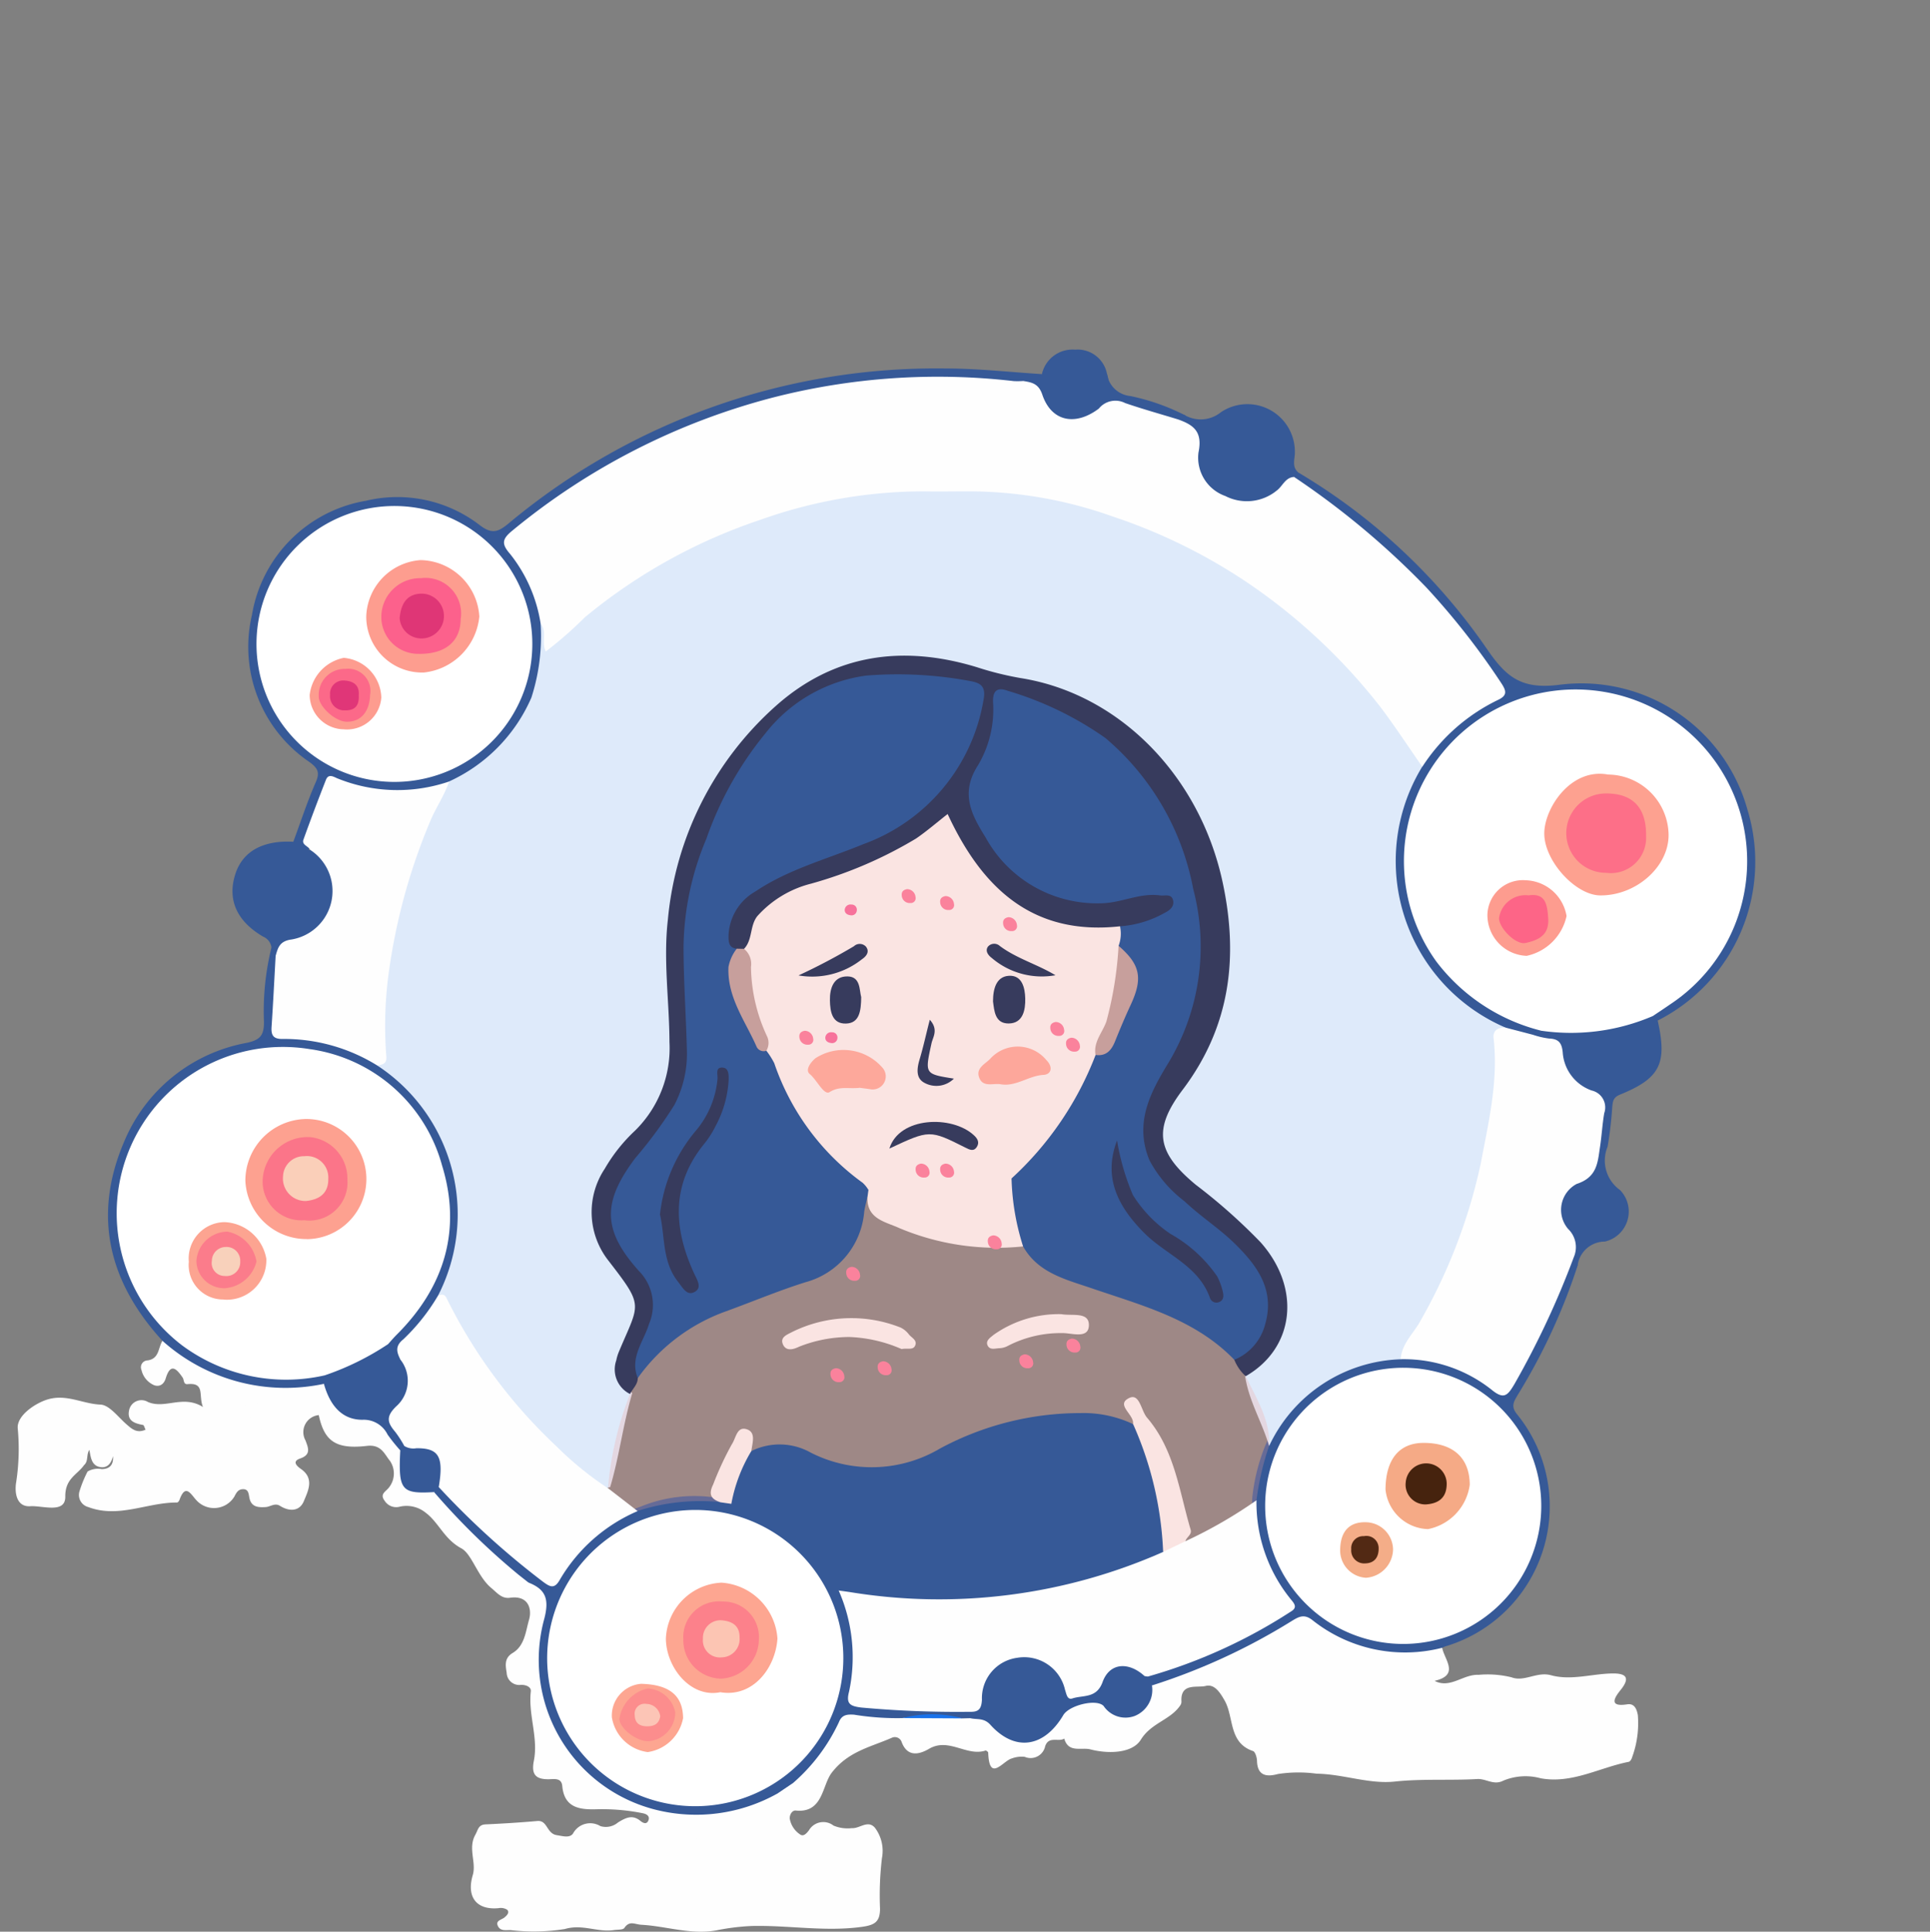 <svg xmlns="http://www.w3.org/2000/svg" xmlns:xlink="http://www.w3.org/1999/xlink" width="122.659" height="122.736" viewBox="0 0 122.659 122.736">
  <rect x="0" y="0" width="122.659" height="122.736" fill="#808080" stroke="none"/>
  <defs>
    <clipPath id="clip-path">
      <rect id="Rectangle_1899" data-name="Rectangle 1899" width="122.659" height="122.736" transform="translate(0 0)" fill="none"/>
    </clipPath>
  </defs>
  <g id="Group_1300" data-name="Group 1300" transform="translate(-49 -174)">
    <g id="Group_1128" data-name="Group 1128" transform="translate(49 174)">
      <g id="Group_1127" data-name="Group 1127" clip-path="url(#clip-path)">
        <path id="Path_16324" data-name="Path 16324" d="M5.332,93.108c-.447.613-1.195.844-1.183,1.989.01,1.1-1.45.556-2.223.607-.911.06-1-.922-.9-1.513a13.892,13.892,0,0,0,.1-3.443c-.059-.816,1.13-1.592,1.881-1.823,1.214-.375,2.246.277,3.372.321.574.022,1.133.8,1.672,1.263.343.3.658.574,1.2.332-.065-.125-.1-.284-.16-.3-.565-.1-1.056-.28-.873-.991a.8.8,0,0,1,1.181-.471c1.1.475,2.214-.477,3.5.319-.3-.727.156-1.564-.982-1.451-.266.026-.212-.275-.312-.421-.357-.517-.758-.983-1.07.049-.107.352-.36.562-.723.446a1.384,1.384,0,0,1-.82-.972.436.436,0,0,1,.391-.61c.752-.111.663-.813.946-1.252a.78.78,0,0,1,.778.192c2.711,2.232,5.859,2.686,9.22,2.295a.606.606,0,0,1,.233.047,4.378,4.378,0,0,0,3.3,2.4c.9.139,1.291,1.212,1.741,2.006a.769.769,0,0,1,.057.23c.054,1.939.054,1.939,1.87,2.264a21.7,21.7,0,0,1,3.313,3.2c.688.753,1.792,1.069,2.176,2.119.008.623.48.487.854.516,1.32.653,1.4.856,1.04,2.343-1.373,5.7,1.785,10.655,7.01,11.893a9.621,9.621,0,0,0,6.113-.478,2.733,2.733,0,0,1,1.126-.372c1.015.555.968-.331,1.175-.873a15.507,15.507,0,0,0,2.687-3.612c.4-.816,1.252-.795,2.008-.658a11.655,11.655,0,0,0,2.493.168c1.158,0,2.314,0,3.47,0,.192,0,.386,0,.577.005a2.441,2.441,0,0,1,1.9.778,2.331,2.331,0,0,0,3.666-.5,2.35,2.35,0,0,1,3.5-.74,1.305,1.305,0,0,0,2.134-.559,3.83,3.83,0,0,1,.352-.878c1.843-.942,3.852-1.5,5.682-2.477,1.089-.582,2.174-1.167,3.232-1.8a1.14,1.14,0,0,1,1.435-.047,9.6,9.6,0,0,0,7.543,1.862c.241-.028.478-.049.64.189.158.773,1.124,1.73-.479,2.1-.138-.1-.234-.3-.474-.2.129.152.367.021.472.2,1,.518,1.811-.432,2.8-.383a6.353,6.353,0,0,1,2.091.158c.814.308,1.611-.377,2.5-.134,1.29.354,2.6-.091,3.9-.111.8-.013,1.211.209.532,1.05-.32.4-.843,1.11.418.911.487-.077.616.352.677.685a6.274,6.274,0,0,1-.368,2.69c-.027.107-.122.261-.208.278-1.864.365-3.611,1.412-5.6,1.046a3.659,3.659,0,0,0-2.394.16c-.591.3-1.085-.143-1.632-.112-1.748.1-3.492-.027-5.254.161-1.63.173-3.271-.478-4.954-.5a8.564,8.564,0,0,0-2.471.022c-.7.189-1.294.127-1.323-.833-.006-.219-.11-.58-.253-.628-1.569-.529-1.2-2.15-1.806-3.213-.314-.554-.661-1.056-1.2-.924-.557.136-1.615-.218-1.543.99a.406.406,0,0,1-.063.227c-.623.949-1.847,1.113-2.519,2.2-.526.852-2.012.921-3.2.615-.589-.152-1.4.246-1.665-.685-.374.23-.983-.181-1.212.478a.945.945,0,0,1-1.3.68,1.733,1.733,0,0,0-.813.1c-.57.14-1.438,1.564-1.509-.367,0-.049-.13-.146-.17-.133-1.2.394-2.332-.846-3.587-.111-.617.362-1.393.559-1.756-.465a.455.455,0,0,0-.613-.235c-1.345.592-2.768.854-3.82,2.223-.62.806-.542,2.576-2.286,2.4-.223-.023-.408.268-.377.533a1.513,1.513,0,0,0,.638.974c.221.175.419-.043.578-.251a1.056,1.056,0,0,1,1.562-.3,2.334,2.334,0,0,0,1.171.162c.493.035,1.013-.543,1.46-.025a2.435,2.435,0,0,1,.448,1.923,20,20,0,0,0-.123,3.22c0,.826-.33,1.038-1.13,1.151-2.347.33-4.674-.108-7.011-.052a14.246,14.246,0,0,0-2.244.276c-1.628.3-3.184-.264-4.778-.353-.431-.024-.751-.287-1.085.2-.093.136-.44.1-.672.138-1.031.155-1.994-.4-3.115-.067a12.535,12.535,0,0,1-3.459.066c-.275,0-.608.065-.768-.214-.224-.391.2-.429.393-.587.162-.135.337-.313.178-.487a.757.757,0,0,0-.548-.105c-1.419.134-2.052-.718-1.644-2.1.241-.817-.321-1.7.163-2.561.179-.321.185-.642.656-.662,1.1-.049,2.191-.118,3.283-.214.663-.058.578.8,1.242.9.416.067.81.189,1.025-.1a1.239,1.239,0,0,1,1.741-.476,1.194,1.194,0,0,0,1.126-.236c.482-.29.9-.516,1.412-.1.16.132.383.248.5.007.131-.273-.05-.428-.335-.487a13.026,13.026,0,0,0-2.969-.253c-1.064.028-2.031-.1-2.156-1.481-.048-.527-.5-.434-.84-.428-.832.014-1.143-.284-.965-1.175.293-1.469-.366-2.921-.193-4.409.034-.294-.338-.426-.635-.411a.8.8,0,0,1-.9-.767c-.073-.459-.167-.934.383-1.262.77-.461.827-1.39,1.038-2.108.2-.689-.043-1.562-1.2-1.4-.534.077-.816-.3-1.2-.621-.876-.73-1.23-2.157-1.9-2.517-1.1-.59-1.43-1.639-2.273-2.268a1.922,1.922,0,0,0-1.659-.376.864.864,0,0,1-.943-.378c-.344-.445.1-.592.292-.87a1.425,1.425,0,0,0,.041-1.672c-.334-.392-.532-1.055-1.455-.947-2.006.235-2.718-.321-3.066-1.955a1.085,1.085,0,0,0-.841,1.613c.161.449.382.895-.34,1.143-.539.185-.214.481.049.666.872.609.448,1.4.184,2.043-.272.657-.915.677-1.518.3-.328-.207-.614.063-.922.079-.465.026-.9,0-1.019-.578-.057-.271-.051-.595-.461-.556-.271.026-.377.236-.493.46a1.51,1.51,0,0,1-2.4.255c-.349-.354-.7-1.14-1.094-.03-.024.066-.1.16-.155.159-1.883-.013-3.707,1.018-5.638.288a.794.794,0,0,1-.55-1.031A7.459,7.459,0,0,1,5.565,93.5a1.3,1.3,0,0,1,.9-.155c.54-.006.756-.308.715-.822-.1.4-.305.747-.757.7-.6-.066-.65-.593-.744-1.1-.209.313-.044.735-.35.979" fill="#fefefe"/>
        <path id="Path_16325" data-name="Path 16325" d="M18.642,53.483c.47-1.269.89-2.561,1.433-3.8.274-.626.095-.887-.393-1.254a8.832,8.832,0,0,1-3.671-9.346,8.836,8.836,0,0,1,7.235-7.262,8.578,8.578,0,0,1,7.26,1.559c.761.575,1.161.42,1.8-.107a42.387,42.387,0,0,1,27.828-9.859c2.028,0,4.056.232,6.084.357-.091.769-.809.463-1.207.708-2.187-.172-4.38-.163-6.571-.125a40.917,40.917,0,0,0-25.257,9.272c-.786.623-.791,1.141-.207,1.879a8.659,8.659,0,0,1,1.646,4.061,11.522,11.522,0,0,1-.642,5.025,10.124,10.124,0,0,1-5.376,5.3,9.987,9.987,0,0,1-6.689.079.884.884,0,0,0-1.3.613,12.776,12.776,0,0,0-1,3.525c-.582.195-.879-.057-.977-.621" fill="#365997"/>
        <path id="Path_16326" data-name="Path 16326" d="M82.533,30.034A38.188,38.188,0,0,1,94.56,41.321c1.208,1.75,2.185,2.485,4.527,2.192a10.954,10.954,0,0,1,11.98,7.964,11.3,11.3,0,0,1-5.714,13.368.42.42,0,0,1-.329-.4c.331-.7,1.054-.952,1.6-1.408,3.478-2.921,4.911-6.616,3.717-11.016a10.016,10.016,0,0,0-8.236-7.638A10.546,10.546,0,0,0,89.659,56.41a10.181,10.181,0,0,0,6.774,8.2c.538.2,1.215.189,1.515.836a.747.747,0,0,1-.546.47,3.79,3.79,0,0,1-1.795-.429A11.593,11.593,0,0,1,90.1,48.71a12.987,12.987,0,0,1,4.162-4.067c1.136-.658,1.166-.757.428-1.813a43.023,43.023,0,0,0-10.2-10.542c-.8-.568-1.766-.956-2.27-1.888.006-.2.144-.3.311-.366" fill="#365997"/>
        <path id="Path_16327" data-name="Path 16327" d="M97.413,65.746l.546-.254a1.839,1.839,0,0,1,1.367-.3,11.007,11.007,0,0,0,4.818-.673.883.883,0,0,1,.914.033l.295.293c.614,2.735.161,3.667-2.4,4.708-.457.186-.455.47-.492.822a23.352,23.352,0,0,1-.293,2.486,2.293,2.293,0,0,0,.785,2.747,1.958,1.958,0,0,1-.958,3.28,1.746,1.746,0,0,0-1.73,1.513c-.357.027-.4-.248-.468-.492a3.535,3.535,0,0,0-.418-1.706,2.323,2.323,0,0,1,.922-3.373,1.732,1.732,0,0,0,.946-1.4,8.566,8.566,0,0,1,.2-1.3c.357-1.326.27-2.434-1.2-3.034a1.036,1.036,0,0,1-.49-.512c-.545-1.145-1.05-2.317-2.346-2.84" fill="#365997"/>
        <path id="Path_16328" data-name="Path 16328" d="M100.021,79.877c.082.175.164.349.247.524a38.05,38.05,0,0,1-3.808,8.227c-.245.421-.467.726-.036,1.245a9.282,9.282,0,0,1-4.549,14.732c-.075.024-.147.062-.22.093a9.466,9.466,0,0,1-8.224-1.74c-.546-.443-.894-.232-1.359.053a39.478,39.478,0,0,1-8.861,4.081c-.319-.065-.625-.141-.51-.585a56.414,56.414,0,0,0,8.037-3.689c1.132-.7,1.155-.689.457-1.8a10.131,10.131,0,0,1-1.613-5.8,12.206,12.206,0,0,1,.8-3.293,9.509,9.509,0,0,1,8.6-5.831,8.971,8.971,0,0,1,5.608,1.689c.839.625,1.217.3,1.658-.448A39.927,39.927,0,0,0,99.3,80.871c.143-.386.166-.892.72-.994" fill="#365997"/>
        <path id="Path_16329" data-name="Path 16329" d="M20.587,87.927a11.72,11.72,0,0,1-10.264-2.735C6.908,81.464,5.865,77.24,7.9,72.515a10.469,10.469,0,0,1,7.8-6.257c.852-.186,1.078-.493,1.076-1.321a16.863,16.863,0,0,1,.475-4.728,1.007,1.007,0,0,1,.477.619c.324,1.194-.168,2.358-.139,3.549.021.872.246,1.282,1.2,1.333a10.741,10.741,0,0,1,5.267,1.711,11.246,11.246,0,0,1,5.285,10.358,9.887,9.887,0,0,1-1.235,4.458,10.031,10.031,0,0,1-2,2.784c-.451.417-.372,1.027-.736,1.443-.638-.1-.721-.593-.779-1.1a2.48,2.48,0,0,1,.793-1.171c4.586-5.18,3.6-12.35-2.306-15.968a9.508,9.508,0,0,0-9.844-.206,9.807,9.807,0,0,0-5.48,8.447,10.21,10.21,0,0,0,8.144,10.651,13.959,13.959,0,0,0,3.582.123c.423-.023.873-.237,1.234.177a.432.432,0,0,1-.137.513" fill="#365997"/>
        <path id="Path_16330" data-name="Path 16330" d="M17.518,60.733c-.214-.111-.227-.323-.265-.524a.869.869,0,0,0-.538-.7c-1.679-.986-2.269-2.347-1.766-3.948.458-1.457,1.741-2.179,3.693-2.076.321.247.562.661,1.071.517a2.72,2.72,0,0,1,1.607,3.46,3.058,3.058,0,0,1-1.934,2.264,9.212,9.212,0,0,0-1.868,1.009" fill="#365997"/>
        <path id="Path_16331" data-name="Path 16331" d="M82.533,30.034l-.3.267c-1.089,1.58-2.524,2.156-4.068,1.635a3.357,3.357,0,0,1-2.305-3.608c.1-.989-.86-1.055-1.066-1.7.083-.357.3-.361.57-.213a2.032,2.032,0,0,0,2.23-.224,3.019,3.019,0,0,1,4.7,2.515c.015.449-.233.962.244,1.332" fill="#365997"/>
        <path id="Path_16332" data-name="Path 16332" d="M65.024,24.2c.317-.367.921.057,1.194-.432a1.991,1.991,0,0,1,2.107-1.551A1.9,1.9,0,0,1,70.341,23.7,2.787,2.787,0,0,1,70.07,26c-1.4,1.365-2.964,1.219-3.932-.43A9.234,9.234,0,0,0,65.024,24.2" fill="#365997"/>
        <path id="Path_16343" data-name="Path 16343" d="M69.828,25.959a4.671,4.671,0,0,0,.513-2.255,1.666,1.666,0,0,0,1.491,1.459,13.8,13.8,0,0,1,3.53,1.248l-.5.234c-.565.4-1.07,0-1.574-.151a6.241,6.241,0,0,0-3.458-.535" fill="#365997"/>
        <path id="Path_16357" data-name="Path 16357" d="M49.419,113.953a10.572,10.572,0,0,1-7.756,1.034,9.822,9.822,0,0,1-7.07-12.136c.319-1.236.1-1.861-1-2.294a.781.781,0,0,1-.69-.544,43.874,43.874,0,0,1-5.316-5.207.409.409,0,0,1,.362-.326,2.608,2.608,0,0,1,1.313.995,49.059,49.059,0,0,0,5.866,5.157,9.932,9.932,0,0,1,5.585-4.9,8.981,8.981,0,0,1,5.025-.53,3.3,3.3,0,0,1,.746.105,10.537,10.537,0,0,1,7.09,5.862,9.378,9.378,0,0,1,.829,5.81c-.175.863.135,1.093.94,1.211a36.489,36.489,0,0,0,4.648.188,3.049,3.049,0,0,1,1.631.24.385.385,0,0,1,.045.554l-.49.012a15.082,15.082,0,0,0-3.821-.018,17.022,17.022,0,0,1-3.083-.218c-.435-.024-.769,0-.955.472a11.635,11.635,0,0,1-2.912,3.867,1.123,1.123,0,0,1-.988.667" fill="#365997"/>
        <path id="Path_16358" data-name="Path 16358" d="M61.668,109.172c0-.136,0-.271-.005-.407a5.841,5.841,0,0,0,.534-1.444,2.744,2.744,0,0,1,2.366-2.224,2.922,2.922,0,0,1,3.134,1.482c.7,1.183,1.217,1.213,2.092.1a2.291,2.291,0,0,1,1.641-1.07c.637-.042,1.206.092,1.3.884l.481.6a1.785,1.785,0,0,1-1.079,1.931,1.675,1.675,0,0,1-1.992-.626c-.452-.48-2.193-.048-2.564.58-1.22,2.064-3.073,2.343-4.633.614-.413-.458-.843-.315-1.275-.419" fill="#365997"/>
        <path id="Path_16359" data-name="Path 16359" d="M24.651,85.413c.41.213.257.886.806.986.883.417.775,1.187.6,1.9a9.638,9.638,0,0,0-.23,3.6c-.067.179-.165.312-.387.258a11.026,11.026,0,0,1-.808-1.007,1.684,1.684,0,0,0-1.593-.939c-1.256.006-2.055-.847-2.455-2.29l.051-.539a.661.661,0,0,1,.469-.5,12.736,12.736,0,0,0,2.871-1.433.584.584,0,0,1,.673-.044" fill="#365997"/>
        <path id="Path_16361" data-name="Path 16361" d="M25.443,92.163l.253-.286a1.807,1.807,0,0,1,2.342.545,1.546,1.546,0,0,1-.155,2.064l-.3.32c-2.08.122-2.27-.112-2.145-2.643" fill="#365997"/>
        <path id="Path_16365" data-name="Path 16365" d="M80.423,105.909a1.508,1.508,0,0,1,1.427-.551,9.15,9.15,0,0,0,2.374-.174c.49-.15,1.222-.014,1.313.476.117.624-.682.633-1.057.619a13.179,13.179,0,0,1-4.057-.37" fill="#fefefe"/>
        <path id="Path_16385" data-name="Path 16385" d="M16.327,91.264l-.437.446c-.582-.341-.019-1.1-.532-1.465h0c-.1-.581-.163-1.12.726-1,.2.027.494-.284.621.018.232.548-.346.216-.467.375-.215.282-.677.625.044.86.7.228.123.508.046.769" fill="#fefefe"/>
        <path id="Path_16387" data-name="Path 16387" d="M51.316,120.681a12.149,12.149,0,0,0,2.558.3,1.74,1.74,0,0,1-2.558-.307v.008" fill="#fefefe"/>
        <path id="Path_16388" data-name="Path 16388" d="M35.74,118.8q0,.722,0,1.442c-.683.4-.711-.077-.74-.553a1.293,1.293,0,0,1,.242-.9l.5.008" fill="#fefefe"/>
        <path id="Path_16389" data-name="Path 16389" d="M44.177,117.125l-.549.694c-.252-.549-.367-1,.081-1.409.132-.121.341-.276.52-.115.325.291-.021.567-.069.85l.017-.02" fill="#fefefe"/>
        <path id="Path_16390" data-name="Path 16390" d="M57.356,109.166a7.361,7.361,0,0,1,3.822.018l-3.822-.018" fill="#1872eb"/>
        <path id="Path_16391" data-name="Path 16391" d="M49.419,113.953l.988-.667c.21.873-.463.928-1.015,1.095l.027-.428" fill="#fefefe"/>
        <path id="Path_16392" data-name="Path 16392" d="M96.731,109.694l-.03.458-.511.015c-.377-.023-.8.168-1.191-.305.473-.32.989-.092,1.44-.188l.292.02" fill="#fefefe"/>
        <path id="Path_16393" data-name="Path 16393" d="M37.907,120.706q.106-.684.212-1.368c.023-.075.045-.15.068-.225.338.27.29,1.713-.07,1.85-.033.012-.138-.167-.21-.257" fill="#fefefe"/>
        <path id="Path_16394" data-name="Path 16394" d="M91.173,106.8c-.276-.184-.546.684-.831,0-.1-.234-.195-.531.069-.627.523-.192.7.173.764.622l0,0" fill="#fefefe"/>
        <path id="Path_16395" data-name="Path 16395" d="M42.965,120.168c-.327.065-.759.075-.753-.3,0-.3.438-.166.7-.13.286.061.61-.079.925.207-.256.269-.689-.132-.87.223" fill="#fefefe"/>
        <path id="Path_16396" data-name="Path 16396" d="M13.216,92.924c-.172.237-.341.26-.508-.005.084-.443-.148-.935.274-1.459.157.545-.148,1.081.234,1.464" fill="#fefefe"/>
        <path id="Path_16397" data-name="Path 16397" d="M32.9,100.013l.69.544a.519.519,0,0,1-.725.173c-.348-.212-.016-.476.035-.717" fill="#fefefe"/>
        <path id="Path_16398" data-name="Path 16398" d="M49.46,118.775c.337.036.692-.191,1.162.127l-1.139.4c-.288-.165-.317-.341-.023-.531" fill="#fefefe"/>
        <path id="Path_16399" data-name="Path 16399" d="M27.836,82.328A11.3,11.3,0,0,0,23.975,67.7a3.924,3.924,0,0,0,.181-1.293,31.888,31.888,0,0,1,1.76-11.371,36.261,36.261,0,0,1,1.435-3.777,4.075,4.075,0,0,1,1.194-1.607A10.411,10.411,0,0,0,33.77,44.33a12.673,12.673,0,0,0,.588-4.7c.763.3.412.9.413,1.329a35.425,35.425,0,0,1,12.806-8.092,34.432,34.432,0,0,1,7.554-1.823,39.851,39.851,0,0,1,8.618-.023,32.644,32.644,0,0,1,13.883,4.594,33.56,33.56,0,0,1,8.908,7.375,44.177,44.177,0,0,1,3.334,4.526,2.705,2.705,0,0,1,.514,1.2A11.512,11.512,0,0,0,95.7,65.3a2.621,2.621,0,0,0-.384,1.238,32.13,32.13,0,0,1-2.228,12.158,24.655,24.655,0,0,1-4.065,7.671,9.571,9.571,0,0,0-8.366,5.512c-.449-1.538-1.331-2.928-1.539-4.548a7.724,7.724,0,0,0,2.115-2.841c.753-2.457-.327-4.3-1.894-5.947a34.6,34.6,0,0,0-3.548-3.034c-2.52-2.011-2.776-3.824-.862-6.5A13.373,13.373,0,0,0,77.756,62c.4-6.521-1.529-12.039-6.939-16.054a13.606,13.606,0,0,0-6.837-2.664,5.952,5.952,0,0,1-1.389-.353C56.54,40.761,50.868,42.6,47,47.752a21.87,21.87,0,0,0-4.376,12.583c-.08,2.051.111,4.141.176,6.214a7.259,7.259,0,0,1-2.208,5.5c-.334.344-.682.675-.984,1.048-2.089,2.582-2.233,4.92-.152,7.491a3.809,3.809,0,0,1,.525,4.618,2.654,2.654,0,0,0,.2,3.318c-.584,1.958-.817,4-1.4,5.958-.688.278-1.113-.239-1.54-.583A35.283,35.283,0,0,1,28.1,82.724c-.074-.141-.187-.257-.266-.4" fill="#deeafa"/>
        <path id="Path_16400" data-name="Path 16400" d="M90.388,48.714c-.883-1.266-1.728-2.561-2.657-3.792A37.025,37.025,0,0,0,79.1,36.9a35.288,35.288,0,0,0-8.378-4.08,27.322,27.322,0,0,0-9.333-1.6c-.878,0-1.758.019-2.636,0a31.074,31.074,0,0,0-10.466,1.821,34.744,34.744,0,0,0-11.127,6.19,24.566,24.566,0,0,1-2.474,2.164c-.3-.6.1-1.256-.326-1.763a9.407,9.407,0,0,0-1.945-4.438c-.555-.635-.508-.946.143-1.476a42.97,42.97,0,0,1,16.582-8.463,42.141,42.141,0,0,1,15.291-1.04,4.927,4.927,0,0,0,.6-.007c.546.088.975.162,1.213.869.571,1.7,2.085,2.021,3.591.885a1.354,1.354,0,0,1,1.674-.351c1.108.38,2.238.695,3.358,1.037.994.355,1.577.777,1.3,2.108a2.587,2.587,0,0,0,1.706,2.76,3,3,0,0,0,3.269-.347c.376-.277.535-.83,1.1-.864a51.42,51.42,0,0,1,8.406,7.02,47.033,47.033,0,0,1,4.777,6.1c.326.5.372.779-.259,1.066a11.862,11.862,0,0,0-4.767,4.222" fill="#fefefe"/>
        <path id="Path_16401" data-name="Path 16401" d="M25.222,32.153a8.765,8.765,0,1,1-.312,17.528,8.765,8.765,0,0,1,.312-17.528" fill="#fff"/>
        <path id="Path_16402" data-name="Path 16402" d="M28.545,49.652c-.3.892-.844,1.662-1.206,2.534a38.07,38.07,0,0,0-2.648,9.734,24.855,24.855,0,0,0-.137,5.214c.038.474-.256.511-.579.566a11.205,11.205,0,0,0-5.991-1.686c-.6.015-.762-.215-.725-.766.1-1.5.175-3.01.259-4.515.149-.529.259-.941,1.015-1.04A3.121,3.121,0,0,0,19.714,54c-.109-.243-.551-.309-.428-.653q.687-1.911,1.43-3.8c.15-.384.451-.216.7-.1a10.162,10.162,0,0,0,7.126.209" fill="#fefefe"/>
        <path id="Path_16403" data-name="Path 16403" d="M105.058,64.552a13.182,13.182,0,0,1-7.1.94A12.038,12.038,0,0,1,91.3,61.115a10.907,10.907,0,1,1,14.846,2.7c-.359.25-.725.49-1.088.734" fill="#fff"/>
        <path id="Path_16404" data-name="Path 16404" d="M89.02,86.365c.055-1,.842-1.658,1.269-2.466A34.987,34.987,0,0,0,94.1,73.968c.5-2.658,1.135-5.272.823-8.006-.057-.5.3-.7.778-.664l1.715.448a5.34,5.34,0,0,0,1.034.242c.6.021.806.267.866.866a2.766,2.766,0,0,0,1.84,2.435,1.1,1.1,0,0,1,.8,1.437c-.121.7-.159,1.421-.266,2.128-.151.992-.168,1.943-1.487,2.372a1.865,1.865,0,0,0-.54,2.862,1.6,1.6,0,0,1,.359,1.788,55,55,0,0,1-3.779,8.078c-.421.7-.653,1.006-1.453.343a8.97,8.97,0,0,0-5.769-1.932" fill="#fefefe"/>
        <path id="Path_16405" data-name="Path 16405" d="M38.642,94.559a20.937,20.937,0,0,1,1.4-5.985c-.113-.458.225-.765.376-1.136,1.206-2.25,3.3-3.394,5.508-4.37,1.751-.773,3.585-1.332,5.383-1.982a4.6,4.6,0,0,0,3.219-3.792c.076-.426-.121-1.2.766-1.153a3.416,3.416,0,0,0,2.005,1.6,14.176,14.176,0,0,0,6.058,1.14,5.6,5.6,0,0,1,1.55.073c.135.084.006-.076.109.04,1.948,2.2,4.769,2.583,7.321,3.518,2.3.842,4.552,1.752,6.207,3.678a2.212,2.212,0,0,1,.628,1.248c.666,1.422,1.564,2.766,1.483,4.436a17.337,17.337,0,0,0-.8,3.445c-1.3,1.257-2.615,2.48-4.565,2.589a15.924,15.924,0,0,0-3.332-8.729c-.317.462.9,1.053-.141,1.437-3.991-1.128-7.727-.239-11.362,1.432a16.859,16.859,0,0,1-3.8,1.4,7.623,7.623,0,0,1-4.438-.557,6.458,6.458,0,0,0-4.282-.587c-.5-.142-.281-.7-.547-.978a4.724,4.724,0,0,0-1.6,4.118,12.932,12.932,0,0,0-5.268.561,2.229,2.229,0,0,1-1.881-1.455" fill="rgba(250,163,155,0.25)"/>
        <path id="Path_16406" data-name="Path 16406" d="M97.953,95.779a8.774,8.774,0,0,1-17.547-.01,8.774,8.774,0,1,1,17.547.01" fill="#fff"/>
        <path id="Path_16407" data-name="Path 16407" d="M75.341,97.926a29.364,29.364,0,0,0,4.513-2.6,9.735,9.735,0,0,0,2.189,6.3c.224.269.428.513.006.765a33.491,33.491,0,0,1-9.083,4.132.663.663,0,0,1-.235-.036c-1.025-.927-2.216-.834-2.657.386-.381,1.056-1.23.821-1.914,1.043-.344.112-.378-.279-.472-.543a2.66,2.66,0,0,0-3.047-2.037A2.587,2.587,0,0,0,62.406,108c-.031.585-.214.78-.742.766a67.423,67.423,0,0,1-6.931-.271c-.711-.09-.976-.236-.772-1.012a10.5,10.5,0,0,0-.659-6.421c.379-.364.826-.2,1.25-.151a36.128,36.128,0,0,0,18.993-2.466c.6-.154,1.088-.728,1.8-.517" fill="#fefefe"/>
        <path id="Path_16408" data-name="Path 16408" d="M24.651,85.413a17.251,17.251,0,0,1-4.013,1.975,11.1,11.1,0,0,1-9.074-1.911,10.563,10.563,0,0,1,8.1-18.82,10.166,10.166,0,0,1,8.432,7.4c1.253,4.088.155,7.718-2.881,10.744-.2.2-.376.41-.563.616" fill="#fff"/>
        <path id="Path_16409" data-name="Path 16409" d="M38.642,94.559l1.881,1.455a10.534,10.534,0,0,0-4.935,4.347c-.349.633-.636.467-1.08.14a51.524,51.524,0,0,1-6.624-6.014c.323-1.929.014-2.482-1.424-2.466a1.112,1.112,0,0,1-.763-.143,7.229,7.229,0,0,0-.574-.893c-.5-.587-.626-.975.074-1.641a2.165,2.165,0,0,0,.26-2.944c-.247-.475-.365-.872.175-1.3a12.733,12.733,0,0,0,2.2-2.768c.24-.1.421-.134.564.18a32.772,32.772,0,0,0,6.951,9.368,21.428,21.428,0,0,0,3.291,2.683" fill="#fefefe"/>
        <path id="Path_16418" data-name="Path 16418" d="M73.922,98.608a35.146,35.146,0,0,1-19.91,2.551c-.237-.035-.474-.066-.71-.1a11.052,11.052,0,0,0-6.823-5.507A3.326,3.326,0,0,1,47.75,92.2a4.043,4.043,0,0,1,3.781.1,8.53,8.53,0,0,0,8.211-.263,18.833,18.833,0,0,1,8.919-2.251,7.366,7.366,0,0,1,3.349.7,1.5,1.5,0,0,1,.836.961,27.872,27.872,0,0,1,1.334,6.27,1.526,1.526,0,0,1-.258.9" fill="#365997"/>
        <path id="Path_16419" data-name="Path 16419" d="M44.136,95.941a9.412,9.412,0,1,1-9.352,9.861,9.425,9.425,0,0,1,9.352-9.861" fill="#fff"/>
        <path id="Path_16420" data-name="Path 16420" d="M47.75,92.2a9.928,9.928,0,0,0-1.271,3.354l-.689-.1c-.586-.2-.787-.481-.466-1.132a20.022,20.022,0,0,1,1.189-2.557c.267-.392.316-1.186.984-.937.559.209.311.879.253,1.373" fill="#fae4e2"/>
        <path id="Path_16427" data-name="Path 16427" d="M40.533,87.562c0,.416-.332.673-.492,1.012a1.742,1.742,0,0,1-.875-2.135,2.934,2.934,0,0,1,.176-.572c1.31-3.127,1.623-2.8-.733-5.845a4.977,4.977,0,0,1-.175-5.761,10.52,10.52,0,0,1,1.933-2.429,7.352,7.352,0,0,0,2.18-5.625c-.008-2.594-.4-5.174-.1-7.781a20.713,20.713,0,0,1,6.867-13.577c3.729-3.317,8.1-3.881,12.784-2.451a20.133,20.133,0,0,0,2.763.686c6.267.993,11.391,6.2,12.844,12.985,1.018,4.751.485,9.167-2.546,13.178-1.914,2.533-1.616,4,.842,6.035a35.806,35.806,0,0,1,4.117,3.654c2.591,2.916,2.161,6.721-.949,8.507a2.841,2.841,0,0,1-.725-1.046c-.051-.356.253-.461.454-.637a3.405,3.405,0,0,0,.908-4.415c-.95-2.01-2.847-3.089-4.4-4.507-1.086-.995-2.325-1.844-2.761-3.375a5.357,5.357,0,0,1,.5-4.5c1.714-2.762,2.978-5.692,2.811-9.008a17.544,17.544,0,0,0-5.173-12.17c-1.823-1.774-4.175-2.624-6.521-3.448-.578-.2-.819.091-.842.643a11.872,11.872,0,0,1-1.4,4.8,1.649,1.649,0,0,0-.083,1.392c1.573,4.032,5.2,6.864,9.915,5.615a5.6,5.6,0,0,1,2.02-.171c.359.036.745.081.866.508a.9.9,0,0,1-.458,1.021,5.908,5.908,0,0,1-2.914,1,10.145,10.145,0,0,1-10.151-4.888c-.393-.63-.509-1.662-1.2-1.813-.627-.137-1.127.758-1.712,1.159a24.021,24.021,0,0,1-5.221,2.355c-.857.327-1.747.555-2.59.93a3.692,3.692,0,0,0-2.559,2.758,1.018,1.018,0,0,1-.653.8,1.256,1.256,0,0,1-.555.046c-.8-.215-.754-.857-.678-1.452a3.767,3.767,0,0,1,1.639-2.549,16.552,16.552,0,0,1,3.764-1.818c2.315-.964,4.773-1.654,6.747-3.3a11.209,11.209,0,0,0,3.907-6.55c.163-.808-.127-1.155-.949-1.28a28.18,28.18,0,0,0-5.974-.262,8.495,8.495,0,0,0-6.039,3.311A22.182,22.182,0,0,0,43.915,63.6a14.067,14.067,0,0,1-.547,6.273,11.828,11.828,0,0,1-2.363,3.435A11.108,11.108,0,0,0,39.8,75.089c-1.055,1.908-.775,3.376.862,5.243a3.629,3.629,0,0,1,.788,4.144,13.281,13.281,0,0,0-.915,3.086" fill="#373b5d"/>
        <path id="Path_16428" data-name="Path 16428" d="M23.277,39.156a3.71,3.71,0,0,1,3.452-3.567,3.809,3.809,0,0,1,3.734,3.582,3.963,3.963,0,0,1-3.523,3.56,3.551,3.551,0,0,1-3.663-3.575" fill="#fd9d8f"/>
        <path id="Path_16429" data-name="Path 16429" d="M21.876,46.341a2.2,2.2,0,0,1-2.195-2.178A2.71,2.71,0,0,1,21.847,41.8a2.6,2.6,0,0,1,2.386,2.526,2.19,2.19,0,0,1-2.357,2.018" fill="#fd9c8f"/>
        <path id="Path_16430" data-name="Path 16430" d="M102.2,49.215a3.882,3.882,0,0,1,3.845,3.807c.028,2.038-2.057,3.893-4.35,3.871-1.56-.015-3.541-2.178-3.55-3.921-.008-1.593,1.667-4.2,4.055-3.757" fill="#fda190"/>
        <path id="Path_16431" data-name="Path 16431" d="M97.031,60.733a2.591,2.591,0,0,1-2.5-2.61,2.256,2.256,0,0,1,2.44-2.192,2.72,2.72,0,0,1,2.59,2.271,3.3,3.3,0,0,1-2.533,2.531" fill="#fd9c8f"/>
        <path id="Path_16432" data-name="Path 16432" d="M40.533,87.562c-.53-1.3.378-2.323.713-3.434a3.068,3.068,0,0,0-.632-3.363c-2.384-2.647-2.3-4.43-.241-7.179a28.184,28.184,0,0,0,2.483-3.372,7,7,0,0,0,.8-3.423c-.052-2.229-.216-4.457-.214-6.686a18.232,18.232,0,0,1,1.451-6.81,21.96,21.96,0,0,1,3.768-6.718,9.778,9.778,0,0,1,6.393-3.651,25.1,25.1,0,0,1,6.647.355c.65.124.978.356.8,1.223a11.828,11.828,0,0,1-7.621,9.129c-2.307.951-4.767,1.593-6.873,3.011a3.358,3.358,0,0,0-1.706,2.846c0,.385.029.732.516.791-.569,2.461.423,4.445,1.924,6.272a3.514,3.514,0,0,1,1.032,1.58,14.284,14.284,0,0,0,4.806,6.429,1.607,1.607,0,0,1,.768,1.03.471.471,0,0,1-.222.462c-.067.309-.151.615-.2.927a5.064,5.064,0,0,1-3.722,4.487C49.5,82,47.844,82.7,46.16,83.312a11.72,11.72,0,0,0-5.627,4.25" fill="#365997"/>
        <path id="Path_16433" data-name="Path 16433" d="M71.177,58.857A6.712,6.712,0,0,0,74,58.013c.324-.159.659-.409.549-.826s-.523-.252-.821-.293c-1.3-.181-2.478.492-3.769.5a8.077,8.077,0,0,1-7.325-4.192c-.922-1.469-1.611-2.826-.476-4.582a6.936,6.936,0,0,0,.954-4.011c-.021-.646.2-.995.944-.713a21.215,21.215,0,0,1,6.2,3,16.541,16.541,0,0,1,5.576,9.585,14.338,14.338,0,0,1-1.6,11.093c-1.14,1.866-2.158,3.809-1.173,6.161a8.008,8.008,0,0,0,2.231,2.6c1,.953,2.19,1.709,3.177,2.675,1.418,1.389,2.578,2.934,1.936,5.144A3.341,3.341,0,0,1,78.446,86.4c-2.49-2.581-5.841-3.441-9.071-4.546-1.644-.562-3.393-.965-4.353-2.655a6.115,6.115,0,0,1-.993-4.132,2.281,2.281,0,0,1,.841-1.273,16.4,16.4,0,0,0,4.016-5.877,2.153,2.153,0,0,1,.7-1.089,1.646,1.646,0,0,0,1.059-1.045,21.343,21.343,0,0,1,.881-1.952,2.7,2.7,0,0,0-.268-3.214,1.212,1.212,0,0,1-.274-.651,1.531,1.531,0,0,1,.195-1.106" fill="#365997"/>
        <path id="Path_16434" data-name="Path 16434" d="M64.287,74.874a15.445,15.445,0,0,0,.735,4.322,16.011,16.011,0,0,1-7.88-1.17c-.87-.4-2.077-.572-2.01-1.973.02-.148.041-.3.061-.444.187-.4.511-.328.811-.2a9.166,9.166,0,0,0,7.6-.4.9.9,0,0,1,.681-.131" fill="#fae4e2"/>
        <path id="Path_16435" data-name="Path 16435" d="M73.922,98.608a22.1,22.1,0,0,0-1.913-8.131c.091-.6-1.149-1.224-.235-1.654.657-.31.744.811,1.126,1.256,1.753,2.045,2.044,4.67,2.771,7.12.094.317-.27.461-.331.727l-1.418.682" fill="#fae4e2"/>
        <path id="Path_16436" data-name="Path 16436" d="M57.3,85.718a9.1,9.1,0,0,0-3.308-.766,8.69,8.69,0,0,0-3.216.62c-.341.167-.831.318-1.027-.176-.172-.434.27-.593.584-.757a8.479,8.479,0,0,1,6.913-.284,1.5,1.5,0,0,1,.538.459c.176.194.514.348.383.671s-.486.155-.867.233" fill="#fae4e2"/>
        <path id="Path_16437" data-name="Path 16437" d="M67.453,83.5c.674.127,1.773-.174,1.75.714s-1.1.473-1.7.49a7.268,7.268,0,0,0-3.425.8,1.243,1.243,0,0,1-.558.16c-.26.006-.606.139-.753-.173s.176-.5.37-.669A7.168,7.168,0,0,1,67.453,83.5" fill="#fae4e2"/>
        <path id="Path_16438" data-name="Path 16438" d="M93.406,94.358a3.325,3.325,0,0,1-2.651,2.8,2.8,2.8,0,0,1-2.7-2.513c.009-1.918.866-2.965,2.424-2.965,1.878,0,2.929.96,2.929,2.675" fill="#f5aa86"/>
        <path id="Path_16439" data-name="Path 16439" d="M85.173,98.434c.028-1.154.6-1.744,1.645-1.712a1.755,1.755,0,0,1,1.716,1.739,1.842,1.842,0,0,1-1.726,1.789,1.742,1.742,0,0,1-1.635-1.816" fill="#f4ad88"/>
        <path id="Path_16440" data-name="Path 16440" d="M19.5,78.729a3.878,3.878,0,0,1-3.906-3.7A3.921,3.921,0,0,1,19.432,71.1a3.817,3.817,0,0,1,.072,7.634" fill="#fda190"/>
        <path id="Path_16441" data-name="Path 16441" d="M14.2,82.569a2.19,2.19,0,0,1-2.2-2.4,2.308,2.308,0,0,1,2.276-2.516,2.813,2.813,0,0,1,2.649,2.321,2.506,2.506,0,0,1-2.721,2.6" fill="#fca491"/>
        <path id="Path_16442" data-name="Path 16442" d="M45.781,107.522c-1.894.388-3.453-1.584-3.461-3.413a3.705,3.705,0,0,1,3.536-3.548,3.821,3.821,0,0,1,3.554,3.544c-.118,1.87-1.548,3.766-3.629,3.417" fill="#fda691"/>
        <path id="Path_16443" data-name="Path 16443" d="M40.743,106.988c1.8.045,2.658.745,2.67,2.182a2.678,2.678,0,0,1-2.247,2.156,2.652,2.652,0,0,1-2.28-2.215,2.026,2.026,0,0,1,1.857-2.123" fill="#fda691"/>
        <path id="Path_16444" data-name="Path 16444" d="M64.287,74.874a8.811,8.811,0,0,1-8.338.834c-.268-.106-.475-.263-.756-.1a1.979,1.979,0,0,0-.367-.455,15.557,15.557,0,0,1-5.619-7.6,4.915,4.915,0,0,0-.5-.789,18.207,18.207,0,0,1-1.418-6.477c.55-.579.353-1.452.84-2.074a6.813,6.813,0,0,1,3.417-2.066,26.942,26.942,0,0,0,6.673-2.867c.683-.467,1.312-1.015,2.007-1.558,2.161,4.657,5.359,7.752,10.955,7.134a2.211,2.211,0,0,1-.088,1.237,10.311,10.311,0,0,1-1.464,6.937,20.659,20.659,0,0,1-5.338,7.843" fill="#fae4e2"/>
        <path id="Path_16445" data-name="Path 16445" d="M47.285,60.288a1.235,1.235,0,0,1,.443,1.146,10.7,10.7,0,0,0,1.033,4.438.972.972,0,0,1-.058.893.5.5,0,0,1-.616-.252c-.719-1.644-1.874-3.133-1.79-5.069a2.7,2.7,0,0,1,.526-1.164l.462.008" fill="#c79f9c"/>
        <path id="Path_16446" data-name="Path 16446" d="M26.641,41.544a2.339,2.339,0,0,1-2.406-2.354,2.463,2.463,0,0,1,2.518-2.453,2.263,2.263,0,0,1,2.525,2.6c-.016,1.423-.966,2.219-2.637,2.21" fill="#fc618c"/>
        <path id="Path_16447" data-name="Path 16447" d="M23.52,44.131c-.022,1.1-.6,1.755-1.511,1.726-.731-.023-1.786-1-1.75-1.626a1.648,1.648,0,0,1,1.7-1.73,1.412,1.412,0,0,1,1.565,1.63" fill="#fc6989"/>
        <path id="Path_16448" data-name="Path 16448" d="M102.065,55.457a2.521,2.521,0,0,1,0-5.042c1.713-.006,2.577.912,2.55,2.708a2.241,2.241,0,0,1-2.547,2.334" fill="#fd6f88"/>
        <path id="Path_16449" data-name="Path 16449" d="M97.151,56.891c1.076-.157,1.182.566,1.243,1.464.075,1.089-.656,1.385-1.433,1.561-.619.14-1.687-.939-1.692-1.575a1.694,1.694,0,0,1,1.882-1.45" fill="#fd6587"/>
        <path id="Path_16450" data-name="Path 16450" d="M41.94,77.2A9.917,9.917,0,0,1,44.2,71.872a5.915,5.915,0,0,0,1.4-3.321c.028-.273-.167-.758.339-.716.376.031.379.461.369.783a6.953,6.953,0,0,1-.832,2.935,6.034,6.034,0,0,1-.7,1.1c-2.134,2.6-1.979,5.386-.667,8.25.192.419.512.889.076,1.162-.518.324-.785-.236-1.085-.612-1.016-1.271-.83-2.836-1.15-4.26" fill="#373b5d"/>
        <path id="Path_16451" data-name="Path 16451" d="M70.992,72.454A14.88,14.88,0,0,0,72,75.93,8.244,8.244,0,0,0,74.389,78.4,8.866,8.866,0,0,1,77.357,81.1a4.072,4.072,0,0,1,.363,1c.051.219.059.5-.216.622a.436.436,0,0,1-.6-.233c-.719-2.068-2.787-2.752-4.169-4.134-1.6-1.6-2.677-3.469-1.738-5.9" fill="#373b5d"/>
        <path id="Path_16452" data-name="Path 16452" d="M69.625,67.031c-.147-.827.443-1.428.69-2.127a23.308,23.308,0,0,0,.774-4.81c1.389,1.2,1.556,2.065.768,3.76-.353.758-.677,1.53-.989,2.306-.23.573-.561.962-1.243.871" fill="#c79f9c"/>
        <path id="Path_16453" data-name="Path 16453" d="M90.627,95.589a1.253,1.253,0,0,1-1.287-1.406,1.3,1.3,0,1,1,2.6.205c-.042.83-.571,1.149-1.308,1.2" fill="#46230e"/>
        <path id="Path_16454" data-name="Path 16454" d="M87.618,98.341c.017.669-.32.983-.855.995a.822.822,0,0,1-.885-.9.759.759,0,0,1,.805-.83.779.779,0,0,1,.935.735" fill="#522914"/>
        <path id="Path_16455" data-name="Path 16455" d="M19.36,77.53A2.458,2.458,0,0,1,16.7,74.872a2.86,2.86,0,0,1,3.031-2.619,2.641,2.641,0,0,1,2.347,2.681,2.42,2.42,0,0,1-2.717,2.6" fill="#fb7589"/>
        <path id="Path_16456" data-name="Path 16456" d="M14.344,81.849a1.765,1.765,0,0,1-1.862-1.733,2,2,0,0,1,1.97-1.86,2.323,2.323,0,0,1,1.848,1.9,2.238,2.238,0,0,1-1.956,1.691" fill="#fb7c8b"/>
        <path id="Path_16457" data-name="Path 16457" d="M45.919,101.76a2.261,2.261,0,0,1,2.309,2.436,2.509,2.509,0,0,1-2.431,2.463,2.434,2.434,0,0,1-2.368-2.486,2.27,2.27,0,0,1,2.49-2.413" fill="#fc818b"/>
        <path id="Path_16458" data-name="Path 16458" d="M41.214,110.635c-.743.024-1.816-.794-1.85-1.41a2.333,2.333,0,0,1,1.805-1.942,1.888,1.888,0,0,1,1.747,1.526,1.85,1.85,0,0,1-1.7,1.826" fill="#fc8d8d"/>
        <path id="Path_16459" data-name="Path 16459" d="M54.643,69.117c-.706.086-1.272-.131-1.918.274-.357.225-.8-.762-1.26-1.146-.31-.255.042-.738.36-1.006a3.283,3.283,0,0,1,4.257.6.831.831,0,0,1-.721,1.378c-.273-.045-.55-.074-.718-.1" fill="#fda89b"/>
        <path id="Path_16460" data-name="Path 16460" d="M63.57,68.889c-.478-.068-1.121.221-1.348-.445-.2-.572.37-.832.69-1.148a2.359,2.359,0,0,1,3.576.046c.47.471.315.928-.168.955-.963.054-1.758.774-2.75.592" fill="#fda79b"/>
        <path id="Path_16461" data-name="Path 16461" d="M63.11,63.627c0-.828.223-1.569.994-1.625.864-.063,1.04.787,1.054,1.446.016.709-.132,1.577-1.056,1.583-.879.006-.911-.824-.992-1.4" fill="#373b5d"/>
        <path id="Path_16462" data-name="Path 16462" d="M54.733,63.36c-.012.875-.106,1.657-.976,1.676s-1-.752-1.012-1.474c-.016-.805.256-1.538,1.125-1.522.832.015.74.878.863,1.32" fill="#373b5d"/>
        <path id="Path_16463" data-name="Path 16463" d="M56.524,72.979c.623-2.029,3.977-2.137,5.369-.848.219.2.375.442.194.734-.2.322-.46.19-.724.057-2.278-1.145-2.279-1.143-4.839.057" fill="#373b5d"/>
        <path id="Path_16464" data-name="Path 16464" d="M50.747,61.978a38.694,38.694,0,0,0,3.524-1.856.537.537,0,0,1,.763.026c.264.34,0,.63-.252.8a5.088,5.088,0,0,1-4.035,1.029" fill="#373b5d"/>
        <path id="Path_16465" data-name="Path 16465" d="M67.079,61.966a4.895,4.895,0,0,1-4.051-1.1c-.207-.155-.439-.433-.242-.714a.523.523,0,0,1,.756-.046c1.079.805,2.382,1.163,3.537,1.861" fill="#373b5d"/>
        <path id="Path_16466" data-name="Path 16466" d="M59.092,64.793c.57.633.195,1.1.108,1.5-.424,1.95-.448,1.945,1.425,2.242a1.579,1.579,0,0,1-1.877.265c-.562-.3-.472-.923-.3-1.5.232-.772.4-1.562.643-2.5" fill="#373b5d"/>
        <path id="Path_16467" data-name="Path 16467" d="M25.4,39.268c.09-.972.507-1.549,1.423-1.549a1.424,1.424,0,1,1-.066,2.848,1.382,1.382,0,0,1-1.357-1.3" fill="#df3676"/>
        <path id="Path_16468" data-name="Path 16468" d="M22.8,44.174c.035.621-.209.978-.879.962a.9.9,0,0,1-.943-.984.837.837,0,0,1,.875-.914c.562.026,1,.256.947.936" fill="#e03678"/>
        <path id="Path_16469" data-name="Path 16469" d="M17.988,74.741a1.325,1.325,0,0,1,1.362-1.277,1.359,1.359,0,0,1,1.514,1.426c.017.965-.6,1.334-1.412,1.42a1.429,1.429,0,0,1-1.464-1.569" fill="#facfb9"/>
        <path id="Path_16470" data-name="Path 16470" d="M14.332,79.232a.871.871,0,0,1,.935.914.883.883,0,0,1-.994.928.822.822,0,0,1-.808-.965.886.886,0,0,1,.867-.877" fill="#f8d1bb"/>
        <path id="Path_16471" data-name="Path 16471" d="M45.79,102.948c.788.044,1.223.378,1.213,1.1a1.162,1.162,0,0,1-1.142,1.26,1.081,1.081,0,0,1-1.186-1.184,1.116,1.116,0,0,1,1.115-1.175" fill="#fcc5b3"/>
        <path id="Path_16472" data-name="Path 16472" d="M41.961,109.051c-.083.513-.423.642-.861.636-.469-.007-.753-.22-.761-.709a.631.631,0,0,1,.74-.713.9.9,0,0,1,.882.786" fill="#fcc5b6"/>
      </g>
    </g>
    <path id="Path_16592" data-name="Path 16592" d="M70.012,43.111a.545.545,0,0,1,.535.5.309.309,0,0,1-.326.383.506.506,0,0,1-.551-.484c-.024-.229.1-.358.342-.4" transform="translate(43.082 189.166)" fill="#fa829c"/>
    <path id="Path_16600" data-name="Path 16600" d="M70.012,43.111a.545.545,0,0,1,.535.5.309.309,0,0,1-.326.383.506.506,0,0,1-.551-.484c-.024-.229.1-.358.342-.4" transform="translate(30.134 196.384)" fill="#fa829c"/>
    <path id="Path_16596" data-name="Path 16596" d="M70.012,43.111a.545.545,0,0,1,.535.5.309.309,0,0,1-.326.383.506.506,0,0,1-.551-.484c-.024-.229.1-.358.342-.4" transform="translate(39.082 187.825)" fill="#fa829c"/>
    <path id="Path_16598" data-name="Path 16598" d="M70.012,43.111a.545.545,0,0,1,.535.5.309.309,0,0,1-.326.383.506.506,0,0,1-.551-.484c-.024-.229.1-.358.342-.4" transform="translate(37.523 204.825)" fill="#fa829c"/>
    <path id="Path_16599" data-name="Path 16599" d="M70.012,43.111a.545.545,0,0,1,.535.5.309.309,0,0,1-.326.383.506.506,0,0,1-.551-.484c-.024-.229.1-.358.342-.4" transform="translate(39.082 204.825)" fill="#fa829c"/>
    <path id="Path_16597" data-name="Path 16597" d="M70.012,43.111a.545.545,0,0,1,.535.5.309.309,0,0,1-.326.383.506.506,0,0,1-.551-.484c-.024-.229.1-.358.342-.4" transform="translate(36.639 187.384)" fill="#fa829c"/>
    <path id="Path_16593" data-name="Path 16593" d="M51.371,33.641a.334.334,0,0,1-.41.3c-.214-.026-.38-.148-.355-.371a.364.364,0,0,1,.425-.307.326.326,0,0,1,.34.376" transform="translate(52.082 198.212)" fill="#f7729b"/>
    <path id="Path_16601" data-name="Path 16601" d="M51.371,33.641a.334.334,0,0,1-.41.3c-.214-.026-.38-.148-.355-.371a.364.364,0,0,1,.425-.307.326.326,0,0,1,.34.376" transform="translate(50.849 206.33)" fill="#f7729b"/>
    <path id="Path_16594" data-name="Path 16594" d="M70.012,43.111a.545.545,0,0,1,.535.5.309.309,0,0,1-.326.383.506.506,0,0,1-.551-.484c-.024-.229.1-.358.342-.4" transform="translate(46.082 195.825)" fill="#fa829c"/>
    <path id="Path_16595" data-name="Path 16595" d="M70.012,43.111a.545.545,0,0,1,.535.5.309.309,0,0,1-.326.383.506.506,0,0,1-.551-.484c-.024-.229.1-.358.342-.4" transform="translate(47.082 196.825)" fill="#fa829c"/>
    <path id="Path_16602" data-name="Path 16602" d="M70.012,43.111a.545.545,0,0,1,.535.5.309.309,0,0,1-.326.383.506.506,0,0,1-.551-.484c-.024-.229.1-.358.342-.4" transform="translate(32.111 217.825)" fill="#fa829c"/>
    <path id="Path_16605" data-name="Path 16605" d="M70.012,43.111a.545.545,0,0,1,.535.5.309.309,0,0,1-.326.383.506.506,0,0,1-.551-.484c-.024-.229.1-.358.342-.4" transform="translate(35.111 217.384)" fill="#fa829c"/>
    <path id="Path_16606" data-name="Path 16606" d="M70.012,43.111a.545.545,0,0,1,.535.5.309.309,0,0,1-.326.383.506.506,0,0,1-.551-.484c-.024-.229.1-.358.342-.4" transform="translate(33.111 211.384)" fill="#fa829c"/>
    <path id="Path_16607" data-name="Path 16607" d="M70.012,43.111a.545.545,0,0,1,.535.5.309.309,0,0,1-.326.383.506.506,0,0,1-.551-.484c-.024-.229.1-.358.342-.4" transform="translate(42.111 209.384)" fill="#fa829c"/>
    <path id="Path_16603" data-name="Path 16603" d="M70.012,43.111a.545.545,0,0,1,.535.5.309.309,0,0,1-.326.383.506.506,0,0,1-.551-.484c-.024-.229.1-.358.342-.4" transform="translate(44.111 216.943)" fill="#fa829c"/>
    <path id="Path_16604" data-name="Path 16604" d="M70.012,43.111a.545.545,0,0,1,.535.5.309.309,0,0,1-.326.383.506.506,0,0,1-.551-.484c-.024-.229.1-.358.342-.4" transform="translate(47.111 215.943)" fill="#fa829c"/>
  </g>
</svg>
